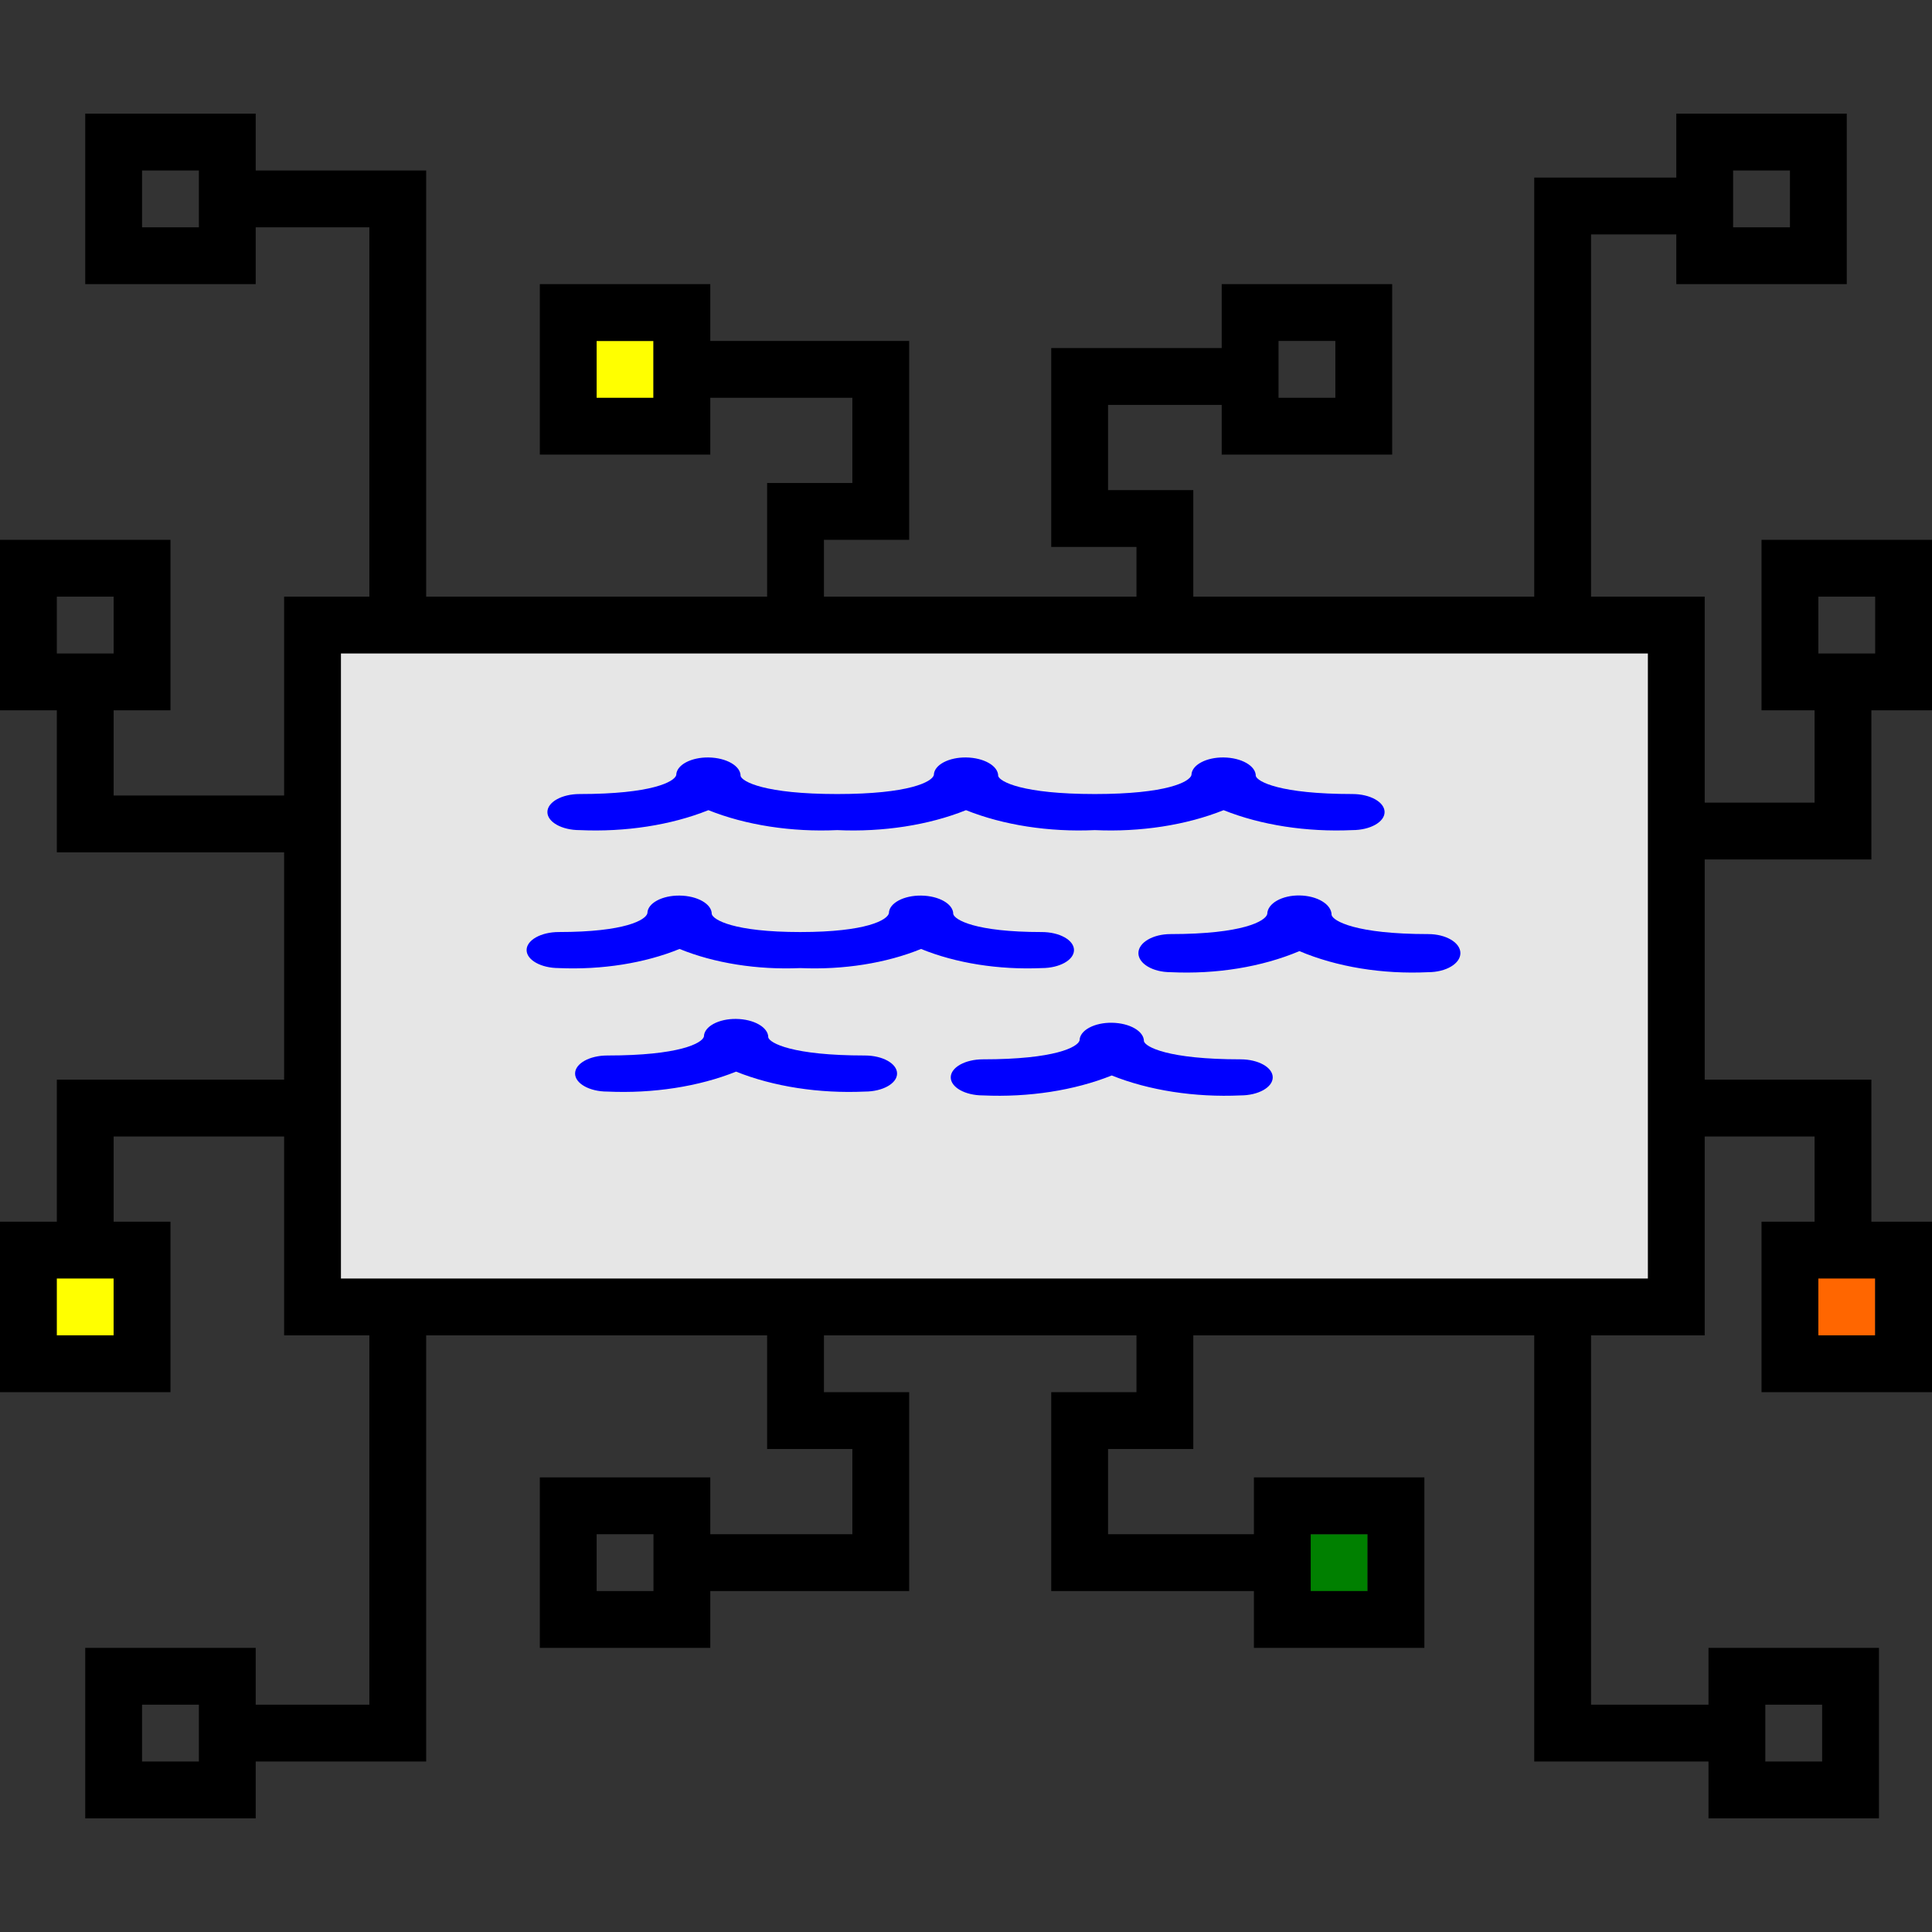 <?xml version="1.0" encoding="UTF-8" standalone="no"?>
<!-- Generator: Adobe Illustrator 19.0.0, SVG Export Plug-In . SVG Version: 6.00 Build 0)  -->

<svg
   xmlns:dc="http://purl.org/dc/elements/1.1/"
   xmlns:cc="http://creativecommons.org/ns#"
   xmlns:rdf="http://www.w3.org/1999/02/22-rdf-syntax-ns#"
   xmlns:svg="http://www.w3.org/2000/svg"
   xmlns="http://www.w3.org/2000/svg"
   xmlns:sodipodi="http://sodipodi.sourceforge.net/DTD/sodipodi-0.dtd"
   xmlns:inkscape="http://www.inkscape.org/namespaces/inkscape"
   version="1.1"
   id="Capa_1"
   x="0px"
   y="0px"
   viewBox="0 0 512 512"
   style="enable-background:new 0 0 512 512;"
   xml:space="preserve"
   sodipodi:docname="text-recognition.svg"
   inkscape:version="0.92.3 (2405546, 2018-03-11)"><rect x="0" y="0" width="512" height="512" fill="#333333" stroke="none"/><defs
   id="defs83" /><sodipodi:namedview
   pagecolor="#ffffff"
   bordercolor="#666666"
   borderopacity="1"
   objecttolerance="10"
   gridtolerance="10"
   guidetolerance="10"
   inkscape:pageopacity="0"
   inkscape:pageshadow="2"
   inkscape:window-width="1275"
   inkscape:window-height="584"
   id="namedview81"
   showgrid="false"
   inkscape:zoom="0.921875"
   inkscape:cx="-39.902425"
   inkscape:cy="268.6187"
   inkscape:window-x="123"
   inkscape:window-y="66"
   inkscape:window-maximized="0"
   inkscape:current-layer="Capa_1" />
<rect
   style="fill:#e6e6e6;fill-opacity:1"
   id="rect837"
   width="360.136"
   height="184.407"
   x="81.294"
   y="162.117" /><rect
   style="fill:#ffff00;fill-opacity:1;stroke-width:0.1;stroke-miterlimit:4;stroke-dasharray:none"
   id="rect835"
   width="20.61"
   height="18.441"
   x="9.508"
   y="335.441" /><rect
   style="fill:#ffff00;fill-opacity:1;stroke-width:0.1;stroke-miterlimit:4;stroke-dasharray:none"
   id="rect838"
   width="17.356"
   height="17.356"
   x="155.82"
   y="90.353" /><rect
   style="fill:#ff6600;fill-opacity:1;stroke-width:0.1;stroke-miterlimit:4;stroke-dasharray:none"
   id="rect840"
   width="21.695"
   height="21.695"
   x="475.246"
   y="332.188" /><rect
   style="fill:#008000;fill-opacity:1;stroke-width:0.1;stroke-miterlimit:4;stroke-dasharray:none"
   id="rect842"
   width="20.61"
   height="19.525"
   x="341.806"
   y="406.588" /><g
   id="g6"
   style="fill:#000000;fill-opacity:1">
	<g
   id="g4"
   style="fill:#000000;fill-opacity:1">
		<path
   d="M495.937,227.765v-39.529H512v-45.176h-45.176v45.176h14.055v24.471h-29.114v-54.588h-30.118v-96h22.588v13.176h45.177    V30.118h-45.177v16.941h-37.647v111.059h-90.353v-28.235h-22.588v-22.588h30.118v13.176h45.177V75.294h-45.177v16.941h-45.176    v52.706h22.588v13.177h-82.824v-15.059h22.588V90.353h-52.706V75.294h-45.176v45.176h45.176v-15.059h37.647V128h-22.588v30.118    h-90.353V45.176H67.765V30.118H22.588v45.176h45.176V60.235h30.118v97.882H75.294v52.706H30.118v-22.588h15.059v-45.176H0v45.176    h15.059v37.647h60.235v60.235H15.059v37.647H0v45.177h45.176v-45.177H30.118v-22.588h45.176v52.706h22.588v97.882H67.765v-15.059    H22.588v45.176h45.176v-15.059h45.176V353.882h90.353V384h22.588v22.588h-37.647v-15.059h-45.176v45.177h45.176v-15.059h52.706    v-52.706h-22.588v-15.059h82.824v15.059h-22.588v52.706h53.71v15.059h45.177v-45.177h-45.177v15.059h-38.651V384h22.588v-30.118    h90.353v112.941h46.18v15.059h45.176v-45.176h-45.176v15.059h-31.122v-97.882h30.118v-52.706h29.114v22.588h-14.055v45.177H512    v-45.177h-16.063v-37.647h-44.173v-58.353H495.937z M481.882,158.118h15.059v15.059h-15.059V158.118z M459.294,45.176h15.059    v15.059h-15.059V45.176z M338.824,90.353h15.059v15.059h-15.059V90.353z M173.176,105.412h-15.059V90.353h15.059V105.412z     M52.706,60.235H37.647V45.176h15.059V60.235z M15.059,158.118h15.059v15.059H15.059V158.118z M30.118,353.882H15.059v-15.059    h15.059V353.882z M52.706,466.824H37.647v-15.059h15.059V466.824z M173.176,421.647h-15.059v-15.059h15.059V421.647z     M347.357,406.588h15.059v15.059h-15.059V406.588z M467.827,451.765h15.059v15.059h-15.059V451.765z M436.706,338.824H90.353    V173.176h346.353V338.824z M481.882,338.824h15.059v15.059h-15.059V338.824z"
   id="path2"
   style="fill:#000000;fill-opacity:1" />
	</g>
</g>







<g
   id="g50">
</g>
<g
   id="g52">
</g>
<g
   id="g54">
</g>
<g
   id="g56">
</g>
<g
   id="g58">
</g>
<g
   id="g60">
</g>
<g
   id="g62">
</g>
<g
   id="g64">
</g>
<g
   id="g66">
</g>
<g
   id="g68">
</g>
<g
   id="g70">
</g>
<g
   id="g72">
</g>
<g
   id="g74">
</g>
<g
   id="g76">
</g>
<g
   id="g78">
</g>
<path
   inkscape:connector-curvature="0"
   id="path2-3"
   d="m 153.602,219.987 c 12.135,0.556 24.229,-1.317 34.133,-5.285 9.904,3.969 21.998,5.841 34.133,5.285 12.135,0.556 24.229,-1.317 34.133,-5.285 9.904,3.969 21.998,5.841 34.133,5.285 12.135,0.556 24.229,-1.317 34.133,-5.285 9.904,3.969 21.998,5.841 34.133,5.285 4.713,0 8.533,-2.14 8.533,-4.781 0,-2.641 -3.82,-4.781 -8.533,-4.781 -19.308,0 -25.2,-3.301 -25.6,-4.781 0.025,-2.666 -3.768,-4.851 -8.525,-4.912 -2.216,-0.029 -4.361,0.438 -5.961,1.298 -1.6,0.86 -2.522,2.041 -2.563,3.283 l -0.009,0.103 c -0.492,1.755 -6.434,5.01 -25.609,5.01 -19.308,0 -25.2,-3.301 -25.6,-4.781 0.025,-2.666 -3.768,-4.851 -8.525,-4.912 -2.216,-0.029 -4.361,0.438 -5.961,1.298 -1.6,0.86 -2.522,2.041 -2.563,3.283 l -0.009,0.103 c -0.492,1.755 -6.434,5.01 -25.609,5.01 -19.308,0 -25.2,-3.301 -25.6,-4.781 0.025,-2.666 -3.768,-4.851 -8.525,-4.912 -2.216,-0.029 -4.361,0.438 -5.961,1.298 -1.6,0.86 -2.522,2.041 -2.563,3.283 l -0.009,0.103 c -0.492,1.755 -6.434,5.01 -25.609,5.01 -4.713,0 -8.533,2.14 -8.533,4.781 0,2.641 3.823,4.781 8.536,4.781 z"
   style="stroke-width:0.075;stroke-miterlimit:4;stroke-dasharray:none;fill:#0000ff" /><path
   inkscape:connector-curvature="0"
   id="path4"
   d="m 148.089,256.552 c 11.406,0.503 22.758,-1.295 32,-5.069 9.242,3.774 20.594,5.572 32,5.069 11.406,0.503 22.758,-1.295 32,-5.069 9.242,3.774 20.594,5.572 32,5.069 4.713,0 8.533,-2.138 8.533,-4.775 0,-2.637 -3.82,-4.775 -8.533,-4.775 -17.766,0 -23.133,-3.274 -23.467,-4.775 0.019,-2.658 -3.775,-4.834 -8.525,-4.887 -2.223,-0.026 -4.373,0.445 -5.973,1.309 -1.6,0.864 -2.519,2.049 -2.552,3.293 l -0.009,0.088 c -0.409,1.739 -5.817,4.971 -23.475,4.971 -17.766,0 -23.133,-3.274 -23.467,-4.775 0.019,-2.658 -3.775,-4.834 -8.525,-4.887 -2.223,-0.026 -4.373,0.445 -5.973,1.309 -1.6,0.864 -2.519,2.049 -2.552,3.293 l -0.008,0.088 c -0.409,1.739 -5.817,4.971 -23.475,4.971 -4.713,0 -8.533,2.138 -8.533,4.775 0,2.637 3.821,4.775 8.534,4.775 z"
   style="stroke-width:0.748;fill:#0000ff" /><path
   inkscape:connector-curvature="0"
   id="path6"
   d="m 160.937,289.278 c 12.135,0.556 24.229,-1.317 34.133,-5.285 9.904,3.969 21.998,5.841 34.133,5.285 4.713,0 8.533,-2.14 8.533,-4.781 0,-2.641 -3.82,-4.781 -8.533,-4.781 -19.308,0 -25.2,-3.301 -25.6,-4.781 0.025,-2.666 -3.768,-4.851 -8.525,-4.912 -2.216,-0.029 -4.361,0.438 -5.961,1.298 -1.6,0.86 -2.522,2.041 -2.563,3.283 l -0.009,0.103 c -0.492,1.755 -6.434,5.01 -25.609,5.01 -4.713,0 -8.533,2.14 -8.533,4.781 0,2.641 3.821,4.781 8.534,4.781 z"
   style="stroke-width:0.749;fill:#0000ff" /><path
   inkscape:connector-curvature="0"
   id="path8"
   d="m 328.756,280.733 c -19.308,0 -25.2,-3.301 -25.6,-4.781 0.025,-2.666 -3.768,-4.851 -8.525,-4.912 -2.216,-0.029 -4.361,0.438 -5.961,1.298 -1.6,0.86 -2.522,2.041 -2.563,3.283 l -0.009,0.103 c -0.492,1.755 -6.434,5.01 -25.609,5.01 -4.713,0 -8.533,2.14 -8.533,4.781 0,2.641 3.821,4.781 8.533,4.781 12.135,0.556 24.229,-1.317 34.133,-5.285 9.904,3.969 21.998,5.841 34.133,5.285 4.713,0 8.533,-2.14 8.533,-4.781 0,-2.641 -3.819,-4.781 -8.532,-4.781 z"
   style="stroke-width:0.749;fill:#0000ff" /><path
   inkscape:connector-curvature="0"
   id="path10"
   d="m 352.889,242.493 c 0.025,-2.815 -3.768,-5.123 -8.525,-5.188 -2.216,-0.031 -4.361,0.463 -5.961,1.37 -1.6,0.908 -2.522,2.156 -2.563,3.467 l -0.009,0.108 c -0.492,1.854 -6.434,5.291 -25.609,5.291 -4.713,0 -8.533,2.26 -8.533,5.049 0,2.789 3.821,5.049 8.533,5.049 12.135,0.587 24.229,-1.391 34.133,-5.582 9.904,4.191 21.998,6.169 34.133,5.582 4.713,0 8.533,-2.26 8.533,-5.049 0,-2.789 -3.82,-5.049 -8.533,-5.049 -19.307,0 -25.199,-3.486 -25.599,-5.049 z"
   style="stroke-width:0.769;fill:#0000ff" /></svg>